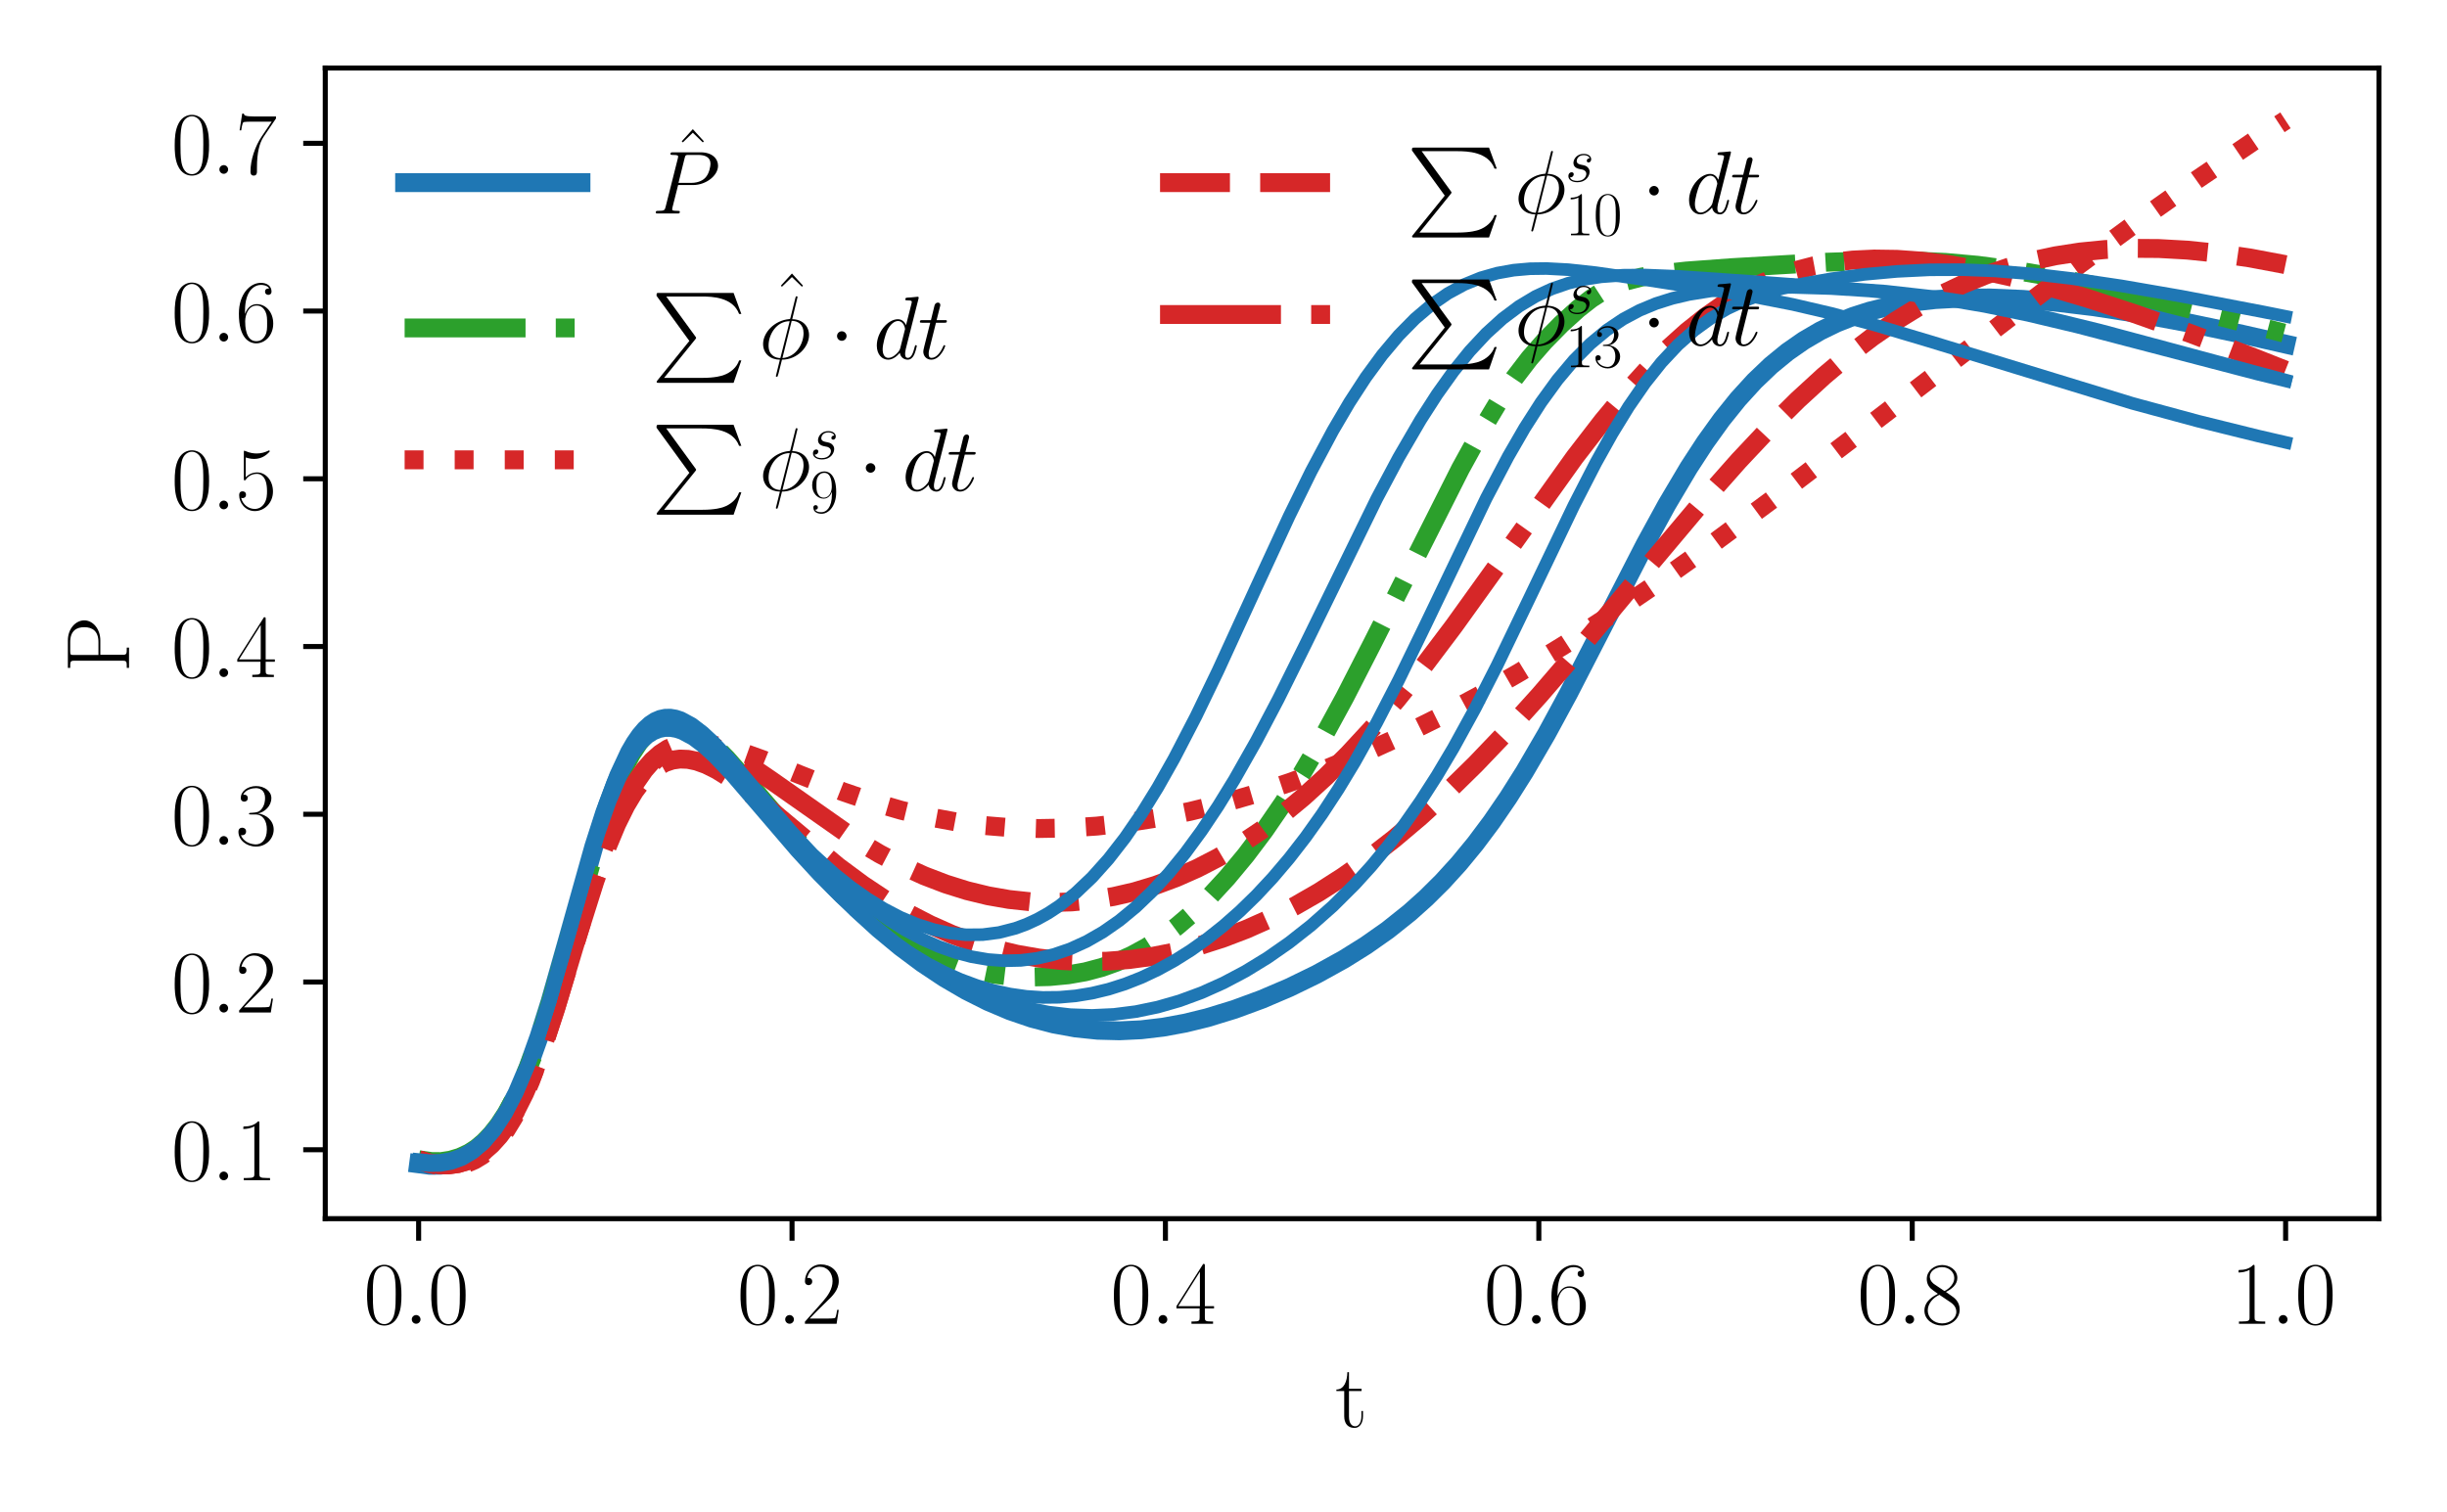 <?xml version="1.0" encoding="utf-8" standalone="no"?>
<!DOCTYPE svg PUBLIC "-//W3C//DTD SVG 1.1//EN"
  "http://www.w3.org/Graphics/SVG/1.1/DTD/svg11.dtd">
<svg xmlns:xlink="http://www.w3.org/1999/xlink" width="388.543pt" height="240.133pt" viewBox="0 0 388.543 240.133" xmlns="http://www.w3.org/2000/svg" version="1.1">
 <defs>
  <style type="text/css">*{stroke-linejoin: round; stroke-linecap: butt}</style>
 </defs>
 <g id="figure_1">
  <g id="patch_1">
   <path d="M 0 240.133 
L 388.543 240.133 
L 388.543 0 
L 0 0 
z
" style="fill: #ffffff"/>
  </g>
  <g id="axes_1">
   <g id="patch_2">
    <path d="M 51.648 193.537 
L 377.743 193.537 
L 377.743 10.8 
L 51.648 10.8 
z
" style="fill: #ffffff"/>
   </g>
   <g id="matplotlib.axis_1">
    <g id="xtick_1">
     <g id="line2d_1">
      <defs>
       <path id="m1c6db3dfa7" d="M 0 0 
L 0 3.5 
" style="stroke: #000000; stroke-width: 0.8"/>
      </defs>
      <g>
       <use xlink:href="#m1c6db3dfa7" x="66.471" y="193.537" style="stroke: #000000; stroke-width: 0.8"/>
      </g>
     </g>
     <g id="text_1">
      <!-- $\mathdefault{0.0}$ -->
      <g transform="translate(57.746 210.223) scale(0.14 -0.14)">
       <defs>
        <path id="CMR17-30" d="M 2688 2025 
C 2688 2416 2682 3080 2413 3591 
C 2176 4039 1798 4198 1466 4198 
C 1158 4198 768 4058 525 3597 
C 269 3118 243 2524 243 2025 
C 243 1661 250 1106 448 619 
C 723 -39 1216 -128 1466 -128 
C 1760 -128 2208 -7 2470 600 
C 2662 1042 2688 1559 2688 2025 
z
M 1466 -26 
C 1056 -26 813 325 723 812 
C 653 1188 653 1738 653 2096 
C 653 2588 653 2997 736 3387 
C 858 3929 1216 4096 1466 4096 
C 1728 4096 2067 3923 2189 3400 
C 2272 3036 2278 2607 2278 2096 
C 2278 1680 2278 1169 2202 792 
C 2067 95 1690 -26 1466 -26 
z
" transform="scale(0.016)"/>
        <path id="CMMI12-3a" d="M 1178 307 
C 1178 492 1024 619 870 619 
C 685 619 557 466 557 313 
C 557 128 710 0 864 0 
C 1050 0 1178 153 1178 307 
z
" transform="scale(0.016)"/>
       </defs>
       <use xlink:href="#CMR17-30" transform="scale(0.996)"/>
       <use xlink:href="#CMMI12-3a" transform="translate(45.69 0) scale(0.996)"/>
       <use xlink:href="#CMR17-30" transform="translate(72.788 0) scale(0.996)"/>
      </g>
     </g>
    </g>
    <g id="xtick_2">
     <g id="line2d_2">
      <g>
       <use xlink:href="#m1c6db3dfa7" x="125.761" y="193.537" style="stroke: #000000; stroke-width: 0.8"/>
      </g>
     </g>
     <g id="text_2">
      <!-- $\mathdefault{0.2}$ -->
      <g transform="translate(117.036 210.223) scale(0.14 -0.14)">
       <defs>
        <path id="CMR17-32" d="M 2669 989 
L 2554 989 
C 2490 536 2438 459 2413 420 
C 2381 369 1920 369 1830 369 
L 602 369 
C 832 619 1280 1072 1824 1597 
C 2214 1967 2669 2402 2669 3035 
C 2669 3790 2067 4224 1395 4224 
C 691 4224 262 3604 262 3030 
C 262 2780 448 2748 525 2748 
C 589 2748 781 2787 781 3010 
C 781 3207 614 3264 525 3264 
C 486 3264 448 3258 422 3245 
C 544 3790 915 4058 1306 4058 
C 1862 4058 2227 3617 2227 3035 
C 2227 2479 1901 2000 1536 1584 
L 262 146 
L 262 0 
L 2515 0 
L 2669 989 
z
" transform="scale(0.016)"/>
       </defs>
       <use xlink:href="#CMR17-30" transform="scale(0.996)"/>
       <use xlink:href="#CMMI12-3a" transform="translate(45.69 0) scale(0.996)"/>
       <use xlink:href="#CMR17-32" transform="translate(72.788 0) scale(0.996)"/>
      </g>
     </g>
    </g>
    <g id="xtick_3">
     <g id="line2d_3">
      <g>
       <use xlink:href="#m1c6db3dfa7" x="185.051" y="193.537" style="stroke: #000000; stroke-width: 0.8"/>
      </g>
     </g>
     <g id="text_3">
      <!-- $\mathdefault{0.4}$ -->
      <g transform="translate(176.325 210.223) scale(0.14 -0.14)">
       <defs>
        <path id="CMR17-34" d="M 2150 4122 
C 2150 4256 2144 4256 2029 4256 
L 128 1254 
L 128 1088 
L 1779 1088 
L 1779 457 
C 1779 224 1766 160 1318 160 
L 1197 160 
L 1197 0 
C 1402 0 1747 0 1965 0 
C 2182 0 2528 0 2733 0 
L 2733 160 
L 2611 160 
C 2163 160 2150 224 2150 457 
L 2150 1088 
L 2803 1088 
L 2803 1254 
L 2150 1254 
L 2150 4122 
z
M 1798 3703 
L 1798 1254 
L 256 1254 
L 1798 3703 
z
" transform="scale(0.016)"/>
       </defs>
       <use xlink:href="#CMR17-30" transform="scale(0.996)"/>
       <use xlink:href="#CMMI12-3a" transform="translate(45.69 0) scale(0.996)"/>
       <use xlink:href="#CMR17-34" transform="translate(72.788 0) scale(0.996)"/>
      </g>
     </g>
    </g>
    <g id="xtick_4">
     <g id="line2d_4">
      <g>
       <use xlink:href="#m1c6db3dfa7" x="244.341" y="193.537" style="stroke: #000000; stroke-width: 0.8"/>
      </g>
     </g>
     <g id="text_4">
      <!-- $\mathdefault{0.6}$ -->
      <g transform="translate(235.615 210.223) scale(0.14 -0.14)">
       <defs>
        <path id="CMR17-36" d="M 678 2176 
C 678 3690 1395 4032 1811 4032 
C 1946 4032 2272 4009 2400 3776 
C 2298 3776 2106 3776 2106 3553 
C 2106 3381 2246 3323 2336 3323 
C 2394 3323 2566 3348 2566 3560 
C 2566 3954 2246 4179 1805 4179 
C 1043 4179 243 3390 243 1984 
C 243 253 966 -128 1478 -128 
C 2099 -128 2688 427 2688 1283 
C 2688 2081 2170 2662 1517 2662 
C 1126 2662 838 2407 678 1960 
L 678 2176 
z
M 1478 25 
C 691 25 691 1200 691 1436 
C 691 1896 909 2560 1504 2560 
C 1613 2560 1926 2560 2138 2120 
C 2253 1870 2253 1609 2253 1289 
C 2253 944 2253 690 2118 434 
C 1978 171 1773 25 1478 25 
z
" transform="scale(0.016)"/>
       </defs>
       <use xlink:href="#CMR17-30" transform="scale(0.996)"/>
       <use xlink:href="#CMMI12-3a" transform="translate(45.69 0) scale(0.996)"/>
       <use xlink:href="#CMR17-36" transform="translate(72.788 0) scale(0.996)"/>
      </g>
     </g>
    </g>
    <g id="xtick_5">
     <g id="line2d_5">
      <g>
       <use xlink:href="#m1c6db3dfa7" x="303.631" y="193.537" style="stroke: #000000; stroke-width: 0.8"/>
      </g>
     </g>
     <g id="text_5">
      <!-- $\mathdefault{0.8}$ -->
      <g transform="translate(294.905 210.223) scale(0.14 -0.14)">
       <defs>
        <path id="CMR17-38" d="M 1741 2264 
C 2144 2467 2554 2773 2554 3263 
C 2554 3841 1990 4179 1472 4179 
C 890 4179 378 3759 378 3180 
C 378 3021 416 2747 666 2505 
C 730 2442 998 2251 1171 2130 
C 883 1983 211 1634 211 934 
C 211 279 838 -128 1459 -128 
C 2144 -128 2720 362 2720 1010 
C 2720 1590 2330 1857 2074 2029 
L 1741 2264 
z
M 902 2822 
C 851 2854 595 3051 595 3351 
C 595 3739 998 4032 1459 4032 
C 1965 4032 2336 3676 2336 3262 
C 2336 2669 1670 2331 1638 2331 
C 1632 2331 1626 2331 1574 2370 
L 902 2822 
z
M 2080 1519 
C 2176 1449 2483 1240 2483 851 
C 2483 381 2010 25 1472 25 
C 890 25 448 438 448 940 
C 448 1443 838 1862 1280 2060 
L 2080 1519 
z
" transform="scale(0.016)"/>
       </defs>
       <use xlink:href="#CMR17-30" transform="scale(0.996)"/>
       <use xlink:href="#CMMI12-3a" transform="translate(45.69 0) scale(0.996)"/>
       <use xlink:href="#CMR17-38" transform="translate(72.788 0) scale(0.996)"/>
      </g>
     </g>
    </g>
    <g id="xtick_6">
     <g id="line2d_6">
      <g>
       <use xlink:href="#m1c6db3dfa7" x="362.92" y="193.537" style="stroke: #000000; stroke-width: 0.8"/>
      </g>
     </g>
     <g id="text_6">
      <!-- $\mathdefault{1.0}$ -->
      <g transform="translate(354.195 210.223) scale(0.14 -0.14)">
       <defs>
        <path id="CMR17-31" d="M 1702 4058 
C 1702 4192 1696 4192 1606 4192 
C 1357 3916 979 3827 621 3827 
C 602 3827 570 3827 563 3808 
C 557 3795 557 3782 557 3648 
C 755 3648 1088 3686 1344 3839 
L 1344 461 
C 1344 236 1331 160 781 160 
L 589 160 
L 589 0 
C 896 0 1216 0 1523 0 
C 1830 0 2150 0 2458 0 
L 2458 160 
L 2266 160 
C 1715 160 1702 230 1702 458 
L 1702 4058 
z
" transform="scale(0.016)"/>
       </defs>
       <use xlink:href="#CMR17-31" transform="scale(0.996)"/>
       <use xlink:href="#CMMI12-3a" transform="translate(45.69 0) scale(0.996)"/>
       <use xlink:href="#CMR17-30" transform="translate(72.788 0) scale(0.996)"/>
      </g>
     </g>
    </g>
    <g id="text_7">
     <!-- t -->
     <g transform="translate(212.04 226.621) scale(0.14 -0.14)">
      <defs>
       <path id="CMR17-74" d="M 966 2560 
L 1862 2560 
L 1862 2725 
L 966 2725 
L 966 3904 
L 851 3904 
C 838 3245 614 2668 70 2668 
L 70 2560 
L 627 2560 
L 627 771 
C 627 650 627 -64 1370 -64 
C 1747 -64 1965 306 1965 777 
L 1965 1140 
L 1850 1140 
L 1850 783 
C 1850 344 1677 51 1408 51 
C 1222 51 966 178 966 758 
L 966 2560 
z
" transform="scale(0.016)"/>
      </defs>
      <use xlink:href="#CMR17-74" transform="scale(0.996)"/>
     </g>
    </g>
   </g>
   <g id="matplotlib.axis_2">
    <g id="ytick_1">
     <g id="line2d_7">
      <defs>
       <path id="m42066b8e3f" d="M 0 0 
L -3.5 0 
" style="stroke: #000000; stroke-width: 0.8"/>
      </defs>
      <g>
       <use xlink:href="#m42066b8e3f" x="51.648" y="182.593" style="stroke: #000000; stroke-width: 0.8"/>
      </g>
     </g>
     <g id="text_8">
      <!-- $\mathdefault{0.1}$ -->
      <g transform="translate(27.198 187.436) scale(0.14 -0.14)">
       <use xlink:href="#CMR17-30" transform="scale(0.996)"/>
       <use xlink:href="#CMMI12-3a" transform="translate(45.69 0) scale(0.996)"/>
       <use xlink:href="#CMR17-31" transform="translate(72.788 0) scale(0.996)"/>
      </g>
     </g>
    </g>
    <g id="ytick_2">
     <g id="line2d_8">
      <g>
       <use xlink:href="#m42066b8e3f" x="51.648" y="155.954" style="stroke: #000000; stroke-width: 0.8"/>
      </g>
     </g>
     <g id="text_9">
      <!-- $\mathdefault{0.2}$ -->
      <g transform="translate(27.198 160.797) scale(0.14 -0.14)">
       <use xlink:href="#CMR17-30" transform="scale(0.996)"/>
       <use xlink:href="#CMMI12-3a" transform="translate(45.69 0) scale(0.996)"/>
       <use xlink:href="#CMR17-32" transform="translate(72.788 0) scale(0.996)"/>
      </g>
     </g>
    </g>
    <g id="ytick_3">
     <g id="line2d_9">
      <g>
       <use xlink:href="#m42066b8e3f" x="51.648" y="129.315" style="stroke: #000000; stroke-width: 0.8"/>
      </g>
     </g>
     <g id="text_10">
      <!-- $\mathdefault{0.3}$ -->
      <g transform="translate(27.198 134.158) scale(0.14 -0.14)">
       <defs>
        <path id="CMR17-33" d="M 1414 2157 
C 1984 2157 2234 1662 2234 1090 
C 2234 320 1824 25 1453 25 
C 1114 25 563 194 390 693 
C 422 680 454 680 486 680 
C 640 680 755 782 755 948 
C 755 1133 614 1216 486 1216 
C 378 1216 211 1165 211 926 
C 211 335 787 -128 1466 -128 
C 2176 -128 2720 430 2720 1085 
C 2720 1707 2208 2157 1600 2227 
C 2086 2328 2554 2756 2554 3329 
C 2554 3820 2048 4179 1472 4179 
C 890 4179 378 3829 378 3329 
C 378 3110 544 3072 627 3072 
C 762 3072 877 3155 877 3321 
C 877 3486 762 3569 627 3569 
C 602 3569 570 3569 544 3557 
C 730 3959 1235 4032 1459 4032 
C 1683 4032 2106 3925 2106 3320 
C 2106 3143 2080 2828 1862 2550 
C 1670 2304 1453 2304 1242 2284 
C 1210 2284 1062 2269 1037 2269 
C 992 2263 966 2257 966 2208 
C 966 2163 973 2157 1101 2157 
L 1414 2157 
z
" transform="scale(0.016)"/>
       </defs>
       <use xlink:href="#CMR17-30" transform="scale(0.996)"/>
       <use xlink:href="#CMMI12-3a" transform="translate(45.69 0) scale(0.996)"/>
       <use xlink:href="#CMR17-33" transform="translate(72.788 0) scale(0.996)"/>
      </g>
     </g>
    </g>
    <g id="ytick_4">
     <g id="line2d_10">
      <g>
       <use xlink:href="#m42066b8e3f" x="51.648" y="102.676" style="stroke: #000000; stroke-width: 0.8"/>
      </g>
     </g>
     <g id="text_11">
      <!-- $\mathdefault{0.4}$ -->
      <g transform="translate(27.198 107.519) scale(0.14 -0.14)">
       <use xlink:href="#CMR17-30" transform="scale(0.996)"/>
       <use xlink:href="#CMMI12-3a" transform="translate(45.69 0) scale(0.996)"/>
       <use xlink:href="#CMR17-34" transform="translate(72.788 0) scale(0.996)"/>
      </g>
     </g>
    </g>
    <g id="ytick_5">
     <g id="line2d_11">
      <g>
       <use xlink:href="#m42066b8e3f" x="51.648" y="76.037" style="stroke: #000000; stroke-width: 0.8"/>
      </g>
     </g>
     <g id="text_12">
      <!-- $\mathdefault{0.5}$ -->
      <g transform="translate(27.198 80.88) scale(0.14 -0.14)">
       <defs>
        <path id="CMR17-35" d="M 730 3692 
C 794 3666 1056 3584 1325 3584 
C 1920 3584 2246 3911 2432 4100 
C 2432 4157 2432 4192 2394 4192 
C 2387 4192 2374 4192 2323 4163 
C 2099 4058 1837 3973 1517 3973 
C 1325 3973 1037 3999 723 4139 
C 653 4171 640 4171 634 4171 
C 602 4171 595 4164 595 4037 
L 595 2203 
C 595 2089 595 2057 659 2057 
C 691 2057 704 2070 736 2114 
C 941 2401 1222 2522 1542 2522 
C 1766 2522 2246 2382 2246 1289 
C 2246 1085 2246 715 2054 421 
C 1894 159 1645 25 1370 25 
C 947 25 518 320 403 814 
C 429 807 480 795 506 795 
C 589 795 749 840 749 1038 
C 749 1210 627 1280 506 1280 
C 358 1280 262 1190 262 1011 
C 262 454 704 -128 1382 -128 
C 2042 -128 2669 440 2669 1264 
C 2669 2030 2170 2624 1549 2624 
C 1222 2624 947 2503 730 2274 
L 730 3692 
z
" transform="scale(0.016)"/>
       </defs>
       <use xlink:href="#CMR17-30" transform="scale(0.996)"/>
       <use xlink:href="#CMMI12-3a" transform="translate(45.69 0) scale(0.996)"/>
       <use xlink:href="#CMR17-35" transform="translate(72.788 0) scale(0.996)"/>
      </g>
     </g>
    </g>
    <g id="ytick_6">
     <g id="line2d_12">
      <g>
       <use xlink:href="#m42066b8e3f" x="51.648" y="49.398" style="stroke: #000000; stroke-width: 0.8"/>
      </g>
     </g>
     <g id="text_13">
      <!-- $\mathdefault{0.6}$ -->
      <g transform="translate(27.198 54.241) scale(0.14 -0.14)">
       <use xlink:href="#CMR17-30" transform="scale(0.996)"/>
       <use xlink:href="#CMMI12-3a" transform="translate(45.69 0) scale(0.996)"/>
       <use xlink:href="#CMR17-36" transform="translate(72.788 0) scale(0.996)"/>
      </g>
     </g>
    </g>
    <g id="ytick_7">
     <g id="line2d_13">
      <g>
       <use xlink:href="#m42066b8e3f" x="51.648" y="22.759" style="stroke: #000000; stroke-width: 0.8"/>
      </g>
     </g>
     <g id="text_14">
      <!-- $\mathdefault{0.7}$ -->
      <g transform="translate(27.198 27.602) scale(0.14 -0.14)">
       <defs>
        <path id="CMR17-37" d="M 2886 3941 
L 2886 4081 
L 1382 4081 
C 634 4081 621 4165 595 4288 
L 480 4288 
L 294 3094 
L 410 3094 
C 429 3215 474 3540 550 3661 
C 589 3712 1062 3712 1171 3712 
L 2579 3712 
L 1869 2661 
C 1395 1954 1069 999 1069 165 
C 1069 89 1069 -128 1299 -128 
C 1530 -128 1530 89 1530 171 
L 1530 465 
C 1530 1508 1709 2196 2003 2636 
L 2886 3941 
z
" transform="scale(0.016)"/>
       </defs>
       <use xlink:href="#CMR17-30" transform="scale(0.996)"/>
       <use xlink:href="#CMMI12-3a" transform="translate(45.69 0) scale(0.996)"/>
       <use xlink:href="#CMR17-37" transform="translate(72.788 0) scale(0.996)"/>
      </g>
     </g>
    </g>
    <g id="text_15">
     <!-- P -->
     <g transform="translate(20.486 106.814) rotate(-90) scale(0.14 -0.14)">
      <defs>
       <path id="CMR17-50" d="M 1267 2042 
L 2291 2042 
C 3117 2042 3718 2578 3718 3184 
C 3718 3791 3130 4352 2291 4352 
L 333 4352 
L 333 4186 
C 774 4186 845 4186 845 3899 
L 845 446 
C 845 160 774 160 333 160 
L 333 0 
C 518 0 858 0 1056 0 
C 1254 0 1594 0 1779 0 
L 1779 160 
C 1338 160 1267 160 1267 446 
L 1267 2042 
z
M 1254 2176 
L 1254 3938 
C 1254 4155 1267 4186 1523 4186 
L 2170 4186 
C 2995 4186 3232 3714 3232 3184 
C 3232 2604 2950 2176 2170 2176 
L 1254 2176 
z
" transform="scale(0.016)"/>
      </defs>
      <use xlink:href="#CMR17-50" transform="scale(0.996)"/>
     </g>
    </g>
   </g>
   <g id="line2d_14">
    <path d="M 66.471 184.825 
L 68.21 185.052 
L 69.948 185.043 
L 71.687 184.756 
L 73.426 184.139 
L 75.164 183.128 
L 76.903 181.65 
L 78.642 179.624 
L 80.381 176.966 
L 82.119 173.604 
L 83.858 169.493 
L 85.597 164.636 
L 87.335 159.11 
L 89.943 149.93 
L 94.29 134.455 
L 96.029 129.047 
L 97.767 124.429 
L 99.506 120.727 
L 100.375 119.234 
L 101.245 117.979 
L 102.115 116.958 
L 102.984 116.16 
L 103.853 115.574 
L 104.723 115.188 
L 105.592 114.988 
L 106.461 114.957 
L 107.331 115.082 
L 108.2 115.346 
L 109.939 116.236 
L 111.677 117.518 
L 113.416 119.095 
L 116.024 121.837 
L 119.502 125.88 
L 128.195 136.141 
L 132.542 140.841 
L 136.02 144.298 
L 139.497 147.47 
L 142.974 150.354 
L 146.452 152.951 
L 149.929 155.264 
L 153.406 157.295 
L 156.884 159.045 
L 160.361 160.516 
L 163.839 161.706 
L 167.316 162.618 
L 170.794 163.251 
L 174.271 163.61 
L 177.749 163.701 
L 181.226 163.535 
L 184.703 163.123 
L 188.181 162.483 
L 191.658 161.633 
L 196.005 160.302 
L 200.351 158.701 
L 204.698 156.845 
L 209.045 154.732 
L 213.392 152.328 
L 216.869 150.155 
L 220.347 147.711 
L 223.825 144.937 
L 226.432 142.601 
L 229.041 140.013 
L 231.649 137.147 
L 234.257 133.98 
L 236.865 130.493 
L 239.473 126.682 
L 242.081 122.551 
L 245.558 116.58 
L 249.035 110.166 
L 254.252 100.02 
L 261.206 86.469 
L 264.684 80.112 
L 268.161 74.251 
L 270.769 70.25 
L 273.377 66.622 
L 275.986 63.379 
L 278.593 60.521 
L 281.201 58.034 
L 283.81 55.897 
L 286.418 54.081 
L 289.026 52.556 
L 291.634 51.289 
L 294.242 50.251 
L 296.85 49.411 
L 300.327 48.557 
L 303.804 47.958 
L 307.282 47.572 
L 311.629 47.334 
L 315.975 47.321 
L 321.191 47.545 
L 326.408 47.983 
L 332.493 48.716 
L 339.448 49.79 
L 347.272 51.238 
L 355.966 53.068 
L 362.92 54.652 
L 362.92 54.652 
" clip-path="url(#p20862b1f57)" style="fill: none; stroke: #1f77b4; stroke-width: 3; stroke-linecap: square"/>
   </g>
   <g id="line2d_15">
    <path d="M 66.471 184.176 
L 68.546 184.467 
L 70.028 184.474 
L 71.511 184.248 
L 72.993 183.806 
L 74.475 183.121 
L 75.661 182.359 
L 76.847 181.368 
L 78.032 180.13 
L 79.218 178.619 
L 80.404 176.806 
L 81.886 174.09 
L 83.369 170.847 
L 84.851 167.056 
L 86.63 161.835 
L 88.705 154.937 
L 96.116 129.404 
L 97.598 125.351 
L 99.08 121.96 
L 100.266 119.729 
L 101.452 117.925 
L 102.638 116.543 
L 103.824 115.571 
L 104.713 115.09 
L 105.602 114.8 
L 106.492 114.689 
L 107.677 114.801 
L 108.863 115.184 
L 110.049 115.798 
L 111.531 116.829 
L 113.31 118.368 
L 115.385 120.476 
L 118.35 123.84 
L 128.132 135.213 
L 131.986 139.256 
L 135.544 142.657 
L 138.805 145.451 
L 141.769 147.686 
L 144.437 149.432 
L 147.402 151.092 
L 150.366 152.492 
L 153.034 153.521 
L 155.406 154.22 
L 157.777 154.706 
L 160.445 155.03 
L 163.41 155.165 
L 166.671 155.088 
L 169.635 154.804 
L 172.303 154.339 
L 174.971 153.633 
L 177.343 152.782 
L 179.715 151.714 
L 182.086 150.424 
L 184.458 148.906 
L 186.829 147.147 
L 189.498 144.872 
L 192.166 142.285 
L 194.834 139.392 
L 197.798 135.825 
L 200.763 131.888 
L 203.727 127.575 
L 206.692 122.887 
L 209.953 117.311 
L 213.51 110.776 
L 217.957 102.092 
L 231.89 74.452 
L 235.447 67.981 
L 238.115 63.538 
L 240.487 60.008 
L 242.858 56.912 
L 245.23 54.197 
L 247.898 51.484 
L 250.566 49.066 
L 252.641 47.439 
L 254.42 46.288 
L 256.199 45.387 
L 258.274 44.615 
L 260.645 44.006 
L 263.61 43.499 
L 267.76 43.041 
L 274.875 42.515 
L 289.994 41.644 
L 297.702 41.402 
L 303.631 41.431 
L 308.967 41.678 
L 314.006 42.128 
L 319.342 42.833 
L 324.975 43.8 
L 331.793 45.208 
L 340.39 47.224 
L 354.323 50.749 
L 362.624 52.892 
L 362.624 52.892 
" clip-path="url(#p20862b1f57)" style="fill: none; stroke-dasharray: 19.2,4.8,3,4.8; stroke-dashoffset: 0; stroke: #2ca02c; stroke-width: 3"/>
   </g>
   <g id="line2d_16">
    <path d="M 66.471 184.176 
L 68.101 184.777 
L 69.673 185.123 
L 71.185 185.231 
L 72.637 185.11 
L 74.001 184.778 
L 75.335 184.22 
L 76.61 183.444 
L 77.855 182.423 
L 79.1 181.106 
L 80.345 179.451 
L 81.59 177.419 
L 82.894 174.849 
L 84.258 171.656 
L 85.77 167.52 
L 87.549 161.96 
L 90.187 152.87 
L 93.537 141.483 
L 95.434 135.817 
L 97.094 131.537 
L 98.606 128.233 
L 100.029 125.635 
L 101.393 123.586 
L 102.727 121.966 
L 104.061 120.689 
L 105.395 119.717 
L 106.758 119 
L 108.152 118.516 
L 109.634 118.235 
L 111.264 118.158 
L 113.073 118.301 
L 115.148 118.694 
L 117.668 119.407 
L 120.988 120.596 
L 126.947 123.016 
L 133.795 125.717 
L 138.627 127.379 
L 143.074 128.676 
L 147.402 129.707 
L 151.7 130.503 
L 156.028 131.078 
L 160.416 131.436 
L 164.892 131.577 
L 169.458 131.498 
L 174.141 131.194 
L 178.944 130.658 
L 183.865 129.884 
L 188.934 128.859 
L 194.122 127.581 
L 199.429 126.044 
L 204.883 124.232 
L 210.486 122.136 
L 216.237 119.745 
L 222.196 117.025 
L 228.332 113.976 
L 234.706 110.557 
L 241.317 106.755 
L 248.283 102.488 
L 255.635 97.721 
L 263.58 92.299 
L 272.296 86.076 
L 282.375 78.6 
L 295.567 68.516 
L 328.058 43.562 
L 339.086 35.443 
L 348.839 28.532 
L 358.059 22.272 
L 362.891 19.106 
L 362.891 19.106 
" clip-path="url(#p20862b1f57)" style="fill: none; stroke-dasharray: 3,4.95; stroke-dashoffset: 0; stroke: #d62728; stroke-width: 3"/>
   </g>
   <g id="line2d_17">
    <path d="M 66.471 184.176 
L 68.161 184.692 
L 69.762 184.953 
L 71.273 184.978 
L 72.726 184.782 
L 74.119 184.368 
L 75.453 183.738 
L 76.758 182.872 
L 78.032 181.755 
L 79.307 180.339 
L 80.582 178.588 
L 81.916 176.363 
L 83.28 173.645 
L 84.732 170.246 
L 86.363 165.84 
L 88.319 159.865 
L 91.758 148.474 
L 94.456 139.912 
L 96.323 134.697 
L 97.924 130.857 
L 99.377 127.924 
L 100.741 125.656 
L 102.015 123.95 
L 103.231 122.678 
L 104.417 121.747 
L 105.573 121.112 
L 106.758 120.713 
L 107.974 120.543 
L 109.249 120.594 
L 110.612 120.875 
L 112.124 121.417 
L 113.844 122.275 
L 115.889 123.556 
L 118.409 125.411 
L 121.966 128.331 
L 133.054 137.605 
L 136.996 140.523 
L 140.672 142.969 
L 144.2 145.052 
L 147.668 146.844 
L 151.107 148.372 
L 154.546 149.658 
L 157.985 150.708 
L 161.453 151.537 
L 164.951 152.145 
L 168.479 152.535 
L 172.066 152.707 
L 175.683 152.656 
L 179.329 152.382 
L 183.005 151.882 
L 186.711 151.151 
L 190.417 150.194 
L 194.152 149 
L 197.917 147.562 
L 201.711 145.873 
L 205.535 143.924 
L 209.389 141.708 
L 213.302 139.199 
L 217.275 136.383 
L 221.336 133.226 
L 225.486 129.716 
L 229.785 125.787 
L 234.291 121.365 
L 239.123 116.308 
L 244.459 110.394 
L 250.803 103.016 
L 260.853 90.929 
L 270.25 79.755 
L 276.09 73.155 
L 281.011 67.922 
L 285.458 63.512 
L 289.609 59.706 
L 293.551 56.391 
L 297.316 53.51 
L 300.992 50.974 
L 304.609 48.747 
L 308.196 46.797 
L 311.753 45.114 
L 315.34 43.662 
L 318.957 42.437 
L 322.633 41.425 
L 326.398 40.62 
L 330.281 40.018 
L 334.283 39.624 
L 338.434 39.439 
L 342.762 39.468 
L 347.327 39.723 
L 352.13 40.214 
L 357.258 40.965 
L 362.654 41.981 
L 362.891 42.03 
L 362.891 42.03 
" clip-path="url(#p20862b1f57)" style="fill: none; stroke-dasharray: 11.1,4.8; stroke-dashoffset: 0; stroke: #d62728; stroke-width: 3"/>
   </g>
   <g id="line2d_18">
    <path d="M 66.471 184.176 
L 68.161 184.693 
L 69.762 184.954 
L 71.273 184.981 
L 72.726 184.788 
L 74.119 184.376 
L 75.453 183.749 
L 76.758 182.886 
L 78.032 181.774 
L 79.307 180.361 
L 80.582 178.613 
L 81.886 176.445 
L 83.25 173.739 
L 84.703 170.348 
L 86.303 166.029 
L 88.201 160.237 
L 91.136 150.448 
L 94.426 139.689 
L 96.383 134.043 
L 98.043 129.897 
L 99.555 126.693 
L 100.978 124.184 
L 102.312 122.266 
L 103.586 120.806 
L 104.832 119.706 
L 106.047 118.918 
L 107.292 118.374 
L 108.537 118.07 
L 109.842 117.978 
L 111.264 118.107 
L 112.806 118.474 
L 114.555 119.127 
L 116.601 120.139 
L 119.091 121.632 
L 122.47 123.939 
L 135.811 133.304 
L 139.664 135.602 
L 143.281 137.503 
L 146.749 139.08 
L 150.159 140.387 
L 153.538 141.446 
L 156.888 142.261 
L 160.208 142.841 
L 163.529 143.196 
L 166.849 143.327 
L 170.169 143.234 
L 173.489 142.917 
L 176.809 142.376 
L 180.13 141.608 
L 183.45 140.61 
L 186.77 139.378 
L 190.09 137.908 
L 193.411 136.195 
L 196.761 134.214 
L 200.14 131.955 
L 203.549 129.404 
L 206.988 126.552 
L 210.516 123.332 
L 214.132 119.726 
L 217.868 115.683 
L 221.811 111.082 
L 226.05 105.786 
L 230.823 99.457 
L 236.9 91.002 
L 250.033 72.621 
L 254.479 66.859 
L 258.244 62.334 
L 261.653 58.575 
L 264.855 55.371 
L 267.879 52.655 
L 270.784 50.338 
L 273.63 48.347 
L 276.446 46.644 
L 279.262 45.2 
L 282.108 43.991 
L 284.984 43.01 
L 287.948 42.235 
L 291.002 41.667 
L 294.203 41.298 
L 297.613 41.134 
L 301.229 41.186 
L 305.113 41.468 
L 309.322 41.998 
L 313.977 42.812 
L 319.135 43.944 
L 324.916 45.445 
L 331.497 47.389 
L 339.027 49.853 
L 347.713 52.937 
L 357.762 56.753 
L 362.891 58.782 
L 362.891 58.782 
" clip-path="url(#p20862b1f57)" style="fill: none; stroke-dasharray: 19.2,4.8,3,4.8; stroke-dashoffset: 0; stroke: #d62728; stroke-width: 3"/>
   </g>
   <g id="line2d_19">
    <path d="M 66.471 184.92 
L 68.21 185.113 
L 69.948 185.075 
L 71.687 184.763 
L 73.426 184.122 
L 75.164 183.089 
L 76.903 181.592 
L 78.642 179.549 
L 80.381 176.878 
L 82.119 173.511 
L 83.858 169.403 
L 85.597 164.562 
L 87.335 159.065 
L 89.943 149.953 
L 94.29 134.626 
L 96.029 129.272 
L 97.767 124.699 
L 99.506 121.028 
L 100.375 119.547 
L 101.245 118.301 
L 102.115 117.286 
L 102.984 116.492 
L 103.853 115.908 
L 104.723 115.523 
L 105.592 115.321 
L 106.461 115.289 
L 107.331 115.412 
L 108.2 115.674 
L 109.939 116.559 
L 111.677 117.837 
L 113.416 119.41 
L 116.024 122.151 
L 119.502 126.193 
L 127.326 135.441 
L 131.673 140.167 
L 135.15 143.625 
L 138.628 146.771 
L 142.105 149.598 
L 145.582 152.108 
L 149.06 154.303 
L 152.537 156.188 
L 156.014 157.768 
L 159.492 159.048 
L 162.969 160.033 
L 166.447 160.727 
L 169.924 161.133 
L 173.402 161.254 
L 176.879 161.094 
L 180.357 160.653 
L 183.834 159.933 
L 187.311 158.933 
L 190.789 157.653 
L 194.266 156.094 
L 197.743 154.252 
L 201.221 152.124 
L 204.698 149.7 
L 208.176 146.962 
L 211.653 143.883 
L 215.13 140.421 
L 217.739 137.545 
L 220.347 134.402 
L 222.955 130.97 
L 225.563 127.229 
L 228.171 123.167 
L 230.779 118.78 
L 234.257 112.447 
L 237.734 105.631 
L 242.95 94.798 
L 249.905 80.276 
L 253.382 73.511 
L 255.99 68.838 
L 258.598 64.59 
L 261.206 60.817 
L 263.814 57.542 
L 266.422 54.763 
L 269.03 52.451 
L 271.638 50.562 
L 274.246 49.038 
L 276.855 47.819 
L 279.463 46.842 
L 282.94 45.824 
L 286.418 45.037 
L 290.764 44.27 
L 295.98 43.578 
L 301.196 43.102 
L 306.413 42.847 
L 311.629 42.825 
L 316.845 43.029 
L 322.93 43.522 
L 329.016 44.238 
L 336.84 45.397 
L 346.403 47.051 
L 359.443 49.544 
L 362.92 50.241 
L 362.92 50.241 
" clip-path="url(#p20862b1f57)" style="fill: none; stroke: #1f77b4; stroke-width: 2; stroke-linecap: square"/>
   </g>
   <g id="line2d_20">
    <path d="M 66.471 184.143 
L 68.21 184.317 
L 69.948 184.268 
L 71.687 183.95 
L 73.426 183.308 
L 75.164 182.277 
L 76.903 180.781 
L 78.642 178.737 
L 80.381 176.06 
L 82.119 172.675 
L 83.858 168.535 
L 85.597 163.642 
L 87.335 158.07 
L 89.943 148.803 
L 94.29 133.157 
L 96.029 127.686 
L 97.767 123.019 
L 99.506 119.283 
L 100.375 117.782 
L 101.245 116.522 
L 102.115 115.501 
L 102.984 114.708 
L 103.853 114.132 
L 104.723 113.759 
L 105.592 113.574 
L 106.461 113.562 
L 107.331 113.708 
L 108.2 113.995 
L 109.939 114.933 
L 111.677 116.262 
L 113.416 117.882 
L 116.024 120.674 
L 120.371 125.778 
L 125.587 131.887 
L 129.065 135.676 
L 132.542 139.139 
L 136.02 142.234 
L 138.628 144.302 
L 141.236 146.147 
L 143.844 147.767 
L 146.452 149.158 
L 149.06 150.32 
L 151.668 151.247 
L 154.276 151.936 
L 156.884 152.382 
L 159.492 152.578 
L 162.1 152.517 
L 164.708 152.189 
L 167.316 151.586 
L 169.924 150.695 
L 172.532 149.507 
L 175.14 148.009 
L 177.749 146.19 
L 180.357 144.038 
L 182.964 141.544 
L 185.573 138.699 
L 188.181 135.499 
L 190.789 131.945 
L 193.397 128.04 
L 196.005 123.8 
L 199.482 117.664 
L 202.96 111.053 
L 207.306 102.301 
L 218.608 79.191 
L 222.085 72.665 
L 225.563 66.688 
L 228.171 62.632 
L 230.779 58.979 
L 233.387 55.751 
L 235.995 52.955 
L 238.603 50.587 
L 241.211 48.635 
L 243.819 47.072 
L 246.427 45.865 
L 249.035 44.973 
L 251.643 44.353 
L 254.252 43.957 
L 257.729 43.704 
L 261.206 43.676 
L 266.422 43.885 
L 278.593 44.722 
L 299.458 46.249 
L 306.413 47.028 
L 312.498 47.916 
L 318.583 49.011 
L 325.538 50.497 
L 333.363 52.411 
L 344.664 55.439 
L 362.92 60.351 
L 362.92 60.351 
" clip-path="url(#p20862b1f57)" style="fill: none; stroke: #1f77b4; stroke-width: 2; stroke-linecap: square"/>
   </g>
   <g id="line2d_21">
    <path d="M 66.471 184.742 
L 68.21 184.967 
L 69.948 184.958 
L 71.687 184.672 
L 73.426 184.057 
L 75.164 183.051 
L 76.903 181.579 
L 78.642 179.561 
L 80.381 176.915 
L 82.119 173.566 
L 83.858 169.47 
L 85.597 164.63 
L 87.335 159.119 
L 89.943 149.958 
L 94.29 134.5 
L 96.029 129.095 
L 97.767 124.481 
L 99.506 120.783 
L 100.375 119.293 
L 101.245 118.04 
L 102.115 117.021 
L 102.984 116.226 
L 103.853 115.642 
L 104.723 115.257 
L 105.592 115.056 
L 106.461 115.024 
L 107.331 115.145 
L 108.2 115.404 
L 109.939 116.275 
L 111.677 117.524 
L 113.416 119.053 
L 116.024 121.69 
L 121.241 127.467 
L 125.587 132.186 
L 129.065 135.663 
L 132.542 138.786 
L 135.15 140.869 
L 137.758 142.717 
L 140.366 144.322 
L 142.974 145.679 
L 145.582 146.778 
L 148.19 147.614 
L 150.798 148.176 
L 153.406 148.453 
L 156.014 148.431 
L 158.623 148.095 
L 161.23 147.426 
L 162.969 146.785 
L 164.708 145.983 
L 166.447 145.012 
L 168.185 143.868 
L 170.794 141.811 
L 173.402 139.333 
L 176.01 136.42 
L 178.618 133.066 
L 181.226 129.274 
L 183.834 125.055 
L 186.442 120.436 
L 189.919 113.727 
L 193.397 106.516 
L 199.482 93.251 
L 204.698 81.976 
L 208.176 74.894 
L 211.653 68.374 
L 214.261 63.934 
L 216.869 59.925 
L 219.477 56.366 
L 222.085 53.263 
L 224.694 50.612 
L 227.302 48.397 
L 229.91 46.596 
L 232.518 45.18 
L 235.126 44.118 
L 237.734 43.373 
L 240.342 42.906 
L 242.95 42.676 
L 245.558 42.642 
L 249.035 42.827 
L 253.382 43.3 
L 262.076 44.549 
L 277.724 46.986 
L 284.679 48.346 
L 290.764 49.763 
L 297.719 51.624 
L 306.413 54.211 
L 338.579 64.053 
L 349.011 66.88 
L 358.574 69.247 
L 362.92 70.251 
L 362.92 70.251 
" clip-path="url(#p20862b1f57)" style="fill: none; stroke: #1f77b4; stroke-width: 2; stroke-linecap: square"/>
   </g>
   <g id="line2d_22">
    <path d="M 66.471 184.731 
L 68.21 184.901 
L 69.948 184.85 
L 71.687 184.533 
L 73.426 183.896 
L 75.164 182.875 
L 76.903 181.397 
L 78.642 179.381 
L 80.381 176.745 
L 82.119 173.417 
L 83.858 169.355 
L 85.597 164.564 
L 87.335 159.118 
L 89.943 150.086 
L 93.421 137.777 
L 95.159 132.161 
L 96.898 127.238 
L 98.637 123.172 
L 100.375 120.042 
L 101.245 118.831 
L 102.115 117.851 
L 102.984 117.091 
L 103.853 116.542 
L 104.723 116.189 
L 105.592 116.019 
L 106.461 116.017 
L 107.331 116.167 
L 108.2 116.455 
L 109.939 117.384 
L 111.677 118.696 
L 113.416 120.294 
L 116.024 123.05 
L 120.371 128.114 
L 126.457 135.218 
L 129.934 138.997 
L 133.412 142.481 
L 136.889 145.636 
L 140.366 148.45 
L 143.844 150.917 
L 147.321 153.034 
L 149.929 154.393 
L 152.537 155.555 
L 155.145 156.521 
L 157.753 157.289 
L 160.361 157.859 
L 162.969 158.231 
L 165.577 158.405 
L 168.185 158.378 
L 170.794 158.152 
L 173.402 157.725 
L 176.01 157.099 
L 178.618 156.272 
L 181.226 155.244 
L 183.834 154.015 
L 186.442 152.583 
L 189.05 150.944 
L 191.658 149.094 
L 194.266 147.025 
L 196.874 144.727 
L 199.482 142.187 
L 202.09 139.39 
L 204.698 136.318 
L 207.306 132.955 
L 209.914 129.284 
L 212.523 125.294 
L 215.13 120.982 
L 218.608 114.745 
L 222.085 108.007 
L 226.432 99.059 
L 235.995 79.11 
L 239.473 72.5 
L 242.081 67.981 
L 244.689 63.907 
L 247.297 60.314 
L 249.905 57.213 
L 252.513 54.595 
L 255.121 52.43 
L 257.729 50.676 
L 260.337 49.284 
L 262.945 48.202 
L 265.553 47.379 
L 268.161 46.767 
L 271.638 46.209 
L 275.116 45.87 
L 279.463 45.666 
L 284.679 45.64 
L 290.764 45.826 
L 296.85 46.214 
L 302.935 46.808 
L 309.021 47.621 
L 315.106 48.656 
L 322.061 50.087 
L 329.885 51.947 
L 341.187 54.902 
L 358.574 59.443 
L 362.92 60.495 
L 362.92 60.495 
" clip-path="url(#p20862b1f57)" style="fill: none; stroke: #1f77b4; stroke-width: 2; stroke-linecap: square"/>
   </g>
   <g id="patch_3">
    <path d="M 51.648 193.537 
L 51.648 10.8 
" style="fill: none; stroke: #000000; stroke-width: 0.8; stroke-linejoin: miter; stroke-linecap: square"/>
   </g>
   <g id="patch_4">
    <path d="M 377.743 193.537 
L 377.743 10.8 
" style="fill: none; stroke: #000000; stroke-width: 0.8; stroke-linejoin: miter; stroke-linecap: square"/>
   </g>
   <g id="patch_5">
    <path d="M 51.648 193.537 
L 377.743 193.537 
" style="fill: none; stroke: #000000; stroke-width: 0.8; stroke-linejoin: miter; stroke-linecap: square"/>
   </g>
   <g id="patch_6">
    <path d="M 51.648 10.8 
L 377.743 10.8 
" style="fill: none; stroke: #000000; stroke-width: 0.8; stroke-linejoin: miter; stroke-linecap: square"/>
   </g>
   <g id="legend_1">
    <g id="line2d_23">
     <path d="M 64.248 29 
L 78.248 29 
L 92.248 29 
" style="fill: none; stroke: #1f77b4; stroke-width: 3; stroke-linecap: square"/>
    </g>
    <g id="text_16">
     <!-- $\hat{P}$ -->
     <g transform="translate(103.448 33.9) scale(0.14 -0.14)">
      <defs>
       <path id="CMR17-5e" d="M 1466 4421 
L 678 3555 
L 755 3478 
L 1466 4166 
L 2176 3478 
L 2253 3555 
L 1466 4421 
z
" transform="scale(0.016)"/>
       <path id="CMMI12-50" d="M 1894 2023 
L 2970 2023 
C 3853 2023 4736 2673 4736 3401 
C 4736 3898 4314 4352 3507 4352 
L 1530 4352 
C 1408 4352 1350 4352 1350 4231 
C 1350 4167 1408 4167 1504 4167 
C 1894 4167 1894 4116 1894 4046 
C 1894 4034 1894 3995 1869 3899 
L 1005 472 
C 947 249 934 185 486 185 
C 365 185 301 185 301 70 
C 301 0 358 0 397 0 
C 518 0 646 0 768 0 
L 1517 0 
C 1638 0 1773 0 1894 0 
C 1946 0 2016 0 2016 121 
C 2016 185 1958 185 1862 185 
C 1478 185 1472 230 1472 293 
C 1472 325 1478 369 1485 401 
L 1894 2023 
z
M 2355 3930 
C 2413 4167 2438 4167 2688 4167 
L 3322 4167 
C 3802 4167 4198 4013 4198 3535 
C 4198 3369 4115 2827 3821 2534 
C 3712 2419 3405 2176 2822 2176 
L 1920 2176 
L 2355 3930 
z
" transform="scale(0.016)"/>
      </defs>
      <use xlink:href="#CMR17-5e" transform="translate(23.497 25.19) scale(0.996)"/>
      <use xlink:href="#CMMI12-50" transform="scale(0.996)"/>
     </g>
    </g>
    <g id="line2d_24">
     <path d="M 64.248 52.078 
L 78.248 52.078 
L 92.248 52.078 
" style="fill: none; stroke-dasharray: 19.2,4.8,3,4.8; stroke-dashoffset: 0; stroke: #2ca02c; stroke-width: 3"/>
    </g>
    <g id="text_17">
     <!-- $\sum \hat{\phi} \cdot dt$ -->
     <g transform="translate(103.448 56.978) scale(0.14 -0.14)">
      <defs>
       <path id="CMEX10-50" d="M 2694 -3418 
L 422 -6227 
C 371 -6291 365 -6304 365 -6330 
C 365 -6400 422 -6400 538 -6400 
L 5843 -6400 
L 6394 -4806 
L 6234 -4806 
C 6074 -5286 5645 -5677 5101 -5862 
C 4998 -5894 4557 -6048 3616 -6048 
L 896 -6048 
L 3117 -3302 
C 3162 -3245 3174 -3226 3174 -3200 
C 3174 -3174 3168 -3168 3130 -3110 
L 1050 -256 
L 3584 -256 
C 4314 -256 5786 -301 6234 -1498 
L 6394 -1498 
L 5843 0 
L 538 0 
C 365 0 358 -6 358 -205 
L 2694 -3418 
z
" transform="scale(0.016)"/>
       <path id="CMMI12-1e" d="M 2752 4390 
C 2752 4448 2707 4448 2688 4448 
C 2630 4448 2624 4435 2598 4326 
L 2253 2939 
C 2234 2856 2227 2849 2221 2843 
C 2214 2830 2170 2824 2157 2824 
C 1107 2734 301 1864 301 1057 
C 301 361 832 -64 1498 -64 
C 1446 -261 1402 -463 1350 -659 
C 1261 -995 1210 -1204 1210 -1229 
C 1210 -1241 1210 -1280 1274 -1280 
C 1293 -1280 1318 -1280 1331 -1254 
C 1344 -1241 1382 -1089 1408 -1008 
L 1645 -64 
C 2739 -64 3571 854 3571 1680 
C 3571 2343 3085 2816 2374 2816 
L 2752 4390 
z
M 2336 2701 
C 2758 2701 3181 2463 3181 1828 
C 3181 1097 2675 128 1677 50 
L 2336 2701 
z
M 1530 50 
C 1216 50 691 220 691 938 
C 691 1761 1274 2676 2195 2676 
L 1530 50 
z
" transform="scale(0.016)"/>
       <path id="CMSY10-1" d="M 1229 1619 
C 1229 1805 1075 1958 890 1958 
C 704 1958 550 1805 550 1619 
C 550 1433 704 1280 890 1280 
C 1075 1280 1229 1433 1229 1619 
z
" transform="scale(0.016)"/>
       <path id="CMMI12-64" d="M 3219 4257 
C 3226 4282 3238 4320 3238 4352 
C 3238 4416 3174 4416 3162 4416 
C 3155 4416 2842 4388 2810 4380 
C 2701 4373 2605 4358 2490 4358 
C 2330 4345 2285 4339 2285 4224 
C 2285 4160 2336 4160 2426 4160 
C 2739 4160 2746 4103 2746 4040 
C 2746 4002 2733 3952 2726 3933 
L 2336 2395 
C 2266 2561 2093 2816 1760 2816 
C 1037 2816 256 1884 256 939 
C 256 307 627 -64 1062 -64 
C 1414 -64 1715 211 1894 422 
C 1958 45 2259 -64 2451 -64 
C 2643 -64 2797 51 2912 281 
C 3014 498 3104 888 3104 913 
C 3104 945 3078 971 3040 971 
C 2982 971 2976 939 2950 843 
C 2854 466 2733 64 2470 64 
C 2285 64 2272 229 2272 357 
C 2272 382 2272 515 2317 694 
L 3219 4257 
z
M 1926 760 
C 1894 651 1894 639 1805 517 
C 1664 338 1382 64 1082 64 
C 819 64 672 300 672 677 
C 672 1028 870 1743 992 2012 
C 1210 2459 1510 2689 1760 2689 
C 2182 2689 2266 2165 2266 2114 
C 2266 2108 2246 2024 2240 2012 
L 1926 760 
z
" transform="scale(0.016)"/>
       <path id="CMMI12-74" d="M 1286 2566 
L 1875 2566 
C 1997 2566 2061 2566 2061 2681 
C 2061 2752 2022 2752 1894 2752 
L 1331 2752 
L 1568 3692 
C 1594 3781 1594 3794 1594 3840 
C 1594 3943 1510 4000 1427 4000 
C 1376 4000 1229 3981 1178 3775 
L 928 2752 
L 326 2752 
C 198 2752 141 2752 141 2630 
C 141 2566 186 2566 307 2566 
L 877 2566 
L 454 881 
C 403 658 384 594 384 511 
C 384 211 595 -64 954 -64 
C 1600 -64 1946 868 1946 912 
C 1946 951 1920 970 1882 970 
C 1869 970 1843 970 1830 944 
C 1824 938 1818 931 1773 829 
C 1638 511 1344 64 973 64 
C 781 64 768 224 768 364 
C 768 370 768 492 787 568 
L 1286 2566 
z
" transform="scale(0.016)"/>
      </defs>
      <use xlink:href="#CMEX10-50" transform="translate(0 74.72) scale(0.996)"/>
      <use xlink:href="#CMR17-5e" transform="translate(135.917 26.297) scale(0.996)"/>
      <use xlink:href="#CMMI12-1e" transform="translate(121.766 0) scale(0.996)"/>
      <use xlink:href="#CMSY10-1" transform="translate(201.639 0) scale(0.996)"/>
      <use xlink:href="#CMMI12-64" transform="translate(251.453 0) scale(0.996)"/>
      <use xlink:href="#CMMI12-74" transform="translate(302.142 0) scale(0.996)"/>
     </g>
    </g>
    <g id="line2d_25">
     <path d="M 64.248 73.026 
L 78.248 73.026 
L 92.248 73.026 
" style="fill: none; stroke-dasharray: 3,4.95; stroke-dashoffset: 0; stroke: #d62728; stroke-width: 3"/>
    </g>
    <g id="text_18">
     <!-- $\sum \phi^s_{9} \cdot dt$ -->
     <g transform="translate(103.448 77.926) scale(0.14 -0.14)">
      <defs>
       <path id="CMMI12-73" d="M 1459 1280 
C 1568 1261 1741 1223 1779 1216 
C 1862 1192 2150 1090 2150 783 
C 2150 586 1971 70 1229 70 
C 1094 70 614 70 486 436 
C 742 404 870 603 870 745 
C 870 880 781 950 653 950 
C 512 950 326 841 326 552 
C 326 173 710 -64 1222 -64 
C 2195 -64 2483 651 2483 984 
C 2483 1079 2483 1258 2278 1462 
C 2118 1616 1965 1648 1619 1718 
C 1446 1756 1171 1814 1171 2101 
C 1171 2229 1286 2689 1894 2689 
C 2163 2689 2426 2589 2490 2368 
C 2208 2368 2195 2125 2195 2119 
C 2195 1984 2317 1946 2374 1946 
C 2464 1946 2643 2015 2643 2281 
C 2643 2545 2400 2816 1901 2816 
C 1062 2816 838 2160 838 1899 
C 838 1414 1312 1312 1459 1280 
z
" transform="scale(0.016)"/>
       <path id="CMR17-39" d="M 2253 1864 
C 2253 464 1670 31 1190 31 
C 1043 31 685 31 538 294 
C 704 268 826 357 826 518 
C 826 692 685 749 595 749 
C 538 749 365 723 365 506 
C 365 71 742 -128 1203 -128 
C 1939 -128 2688 674 2688 2073 
C 2688 3817 1971 4179 1485 4179 
C 851 4179 243 3628 243 2778 
C 243 1991 762 1408 1414 1408 
C 1952 1408 2189 1903 2253 2112 
L 2253 1864 
z
M 1427 1510 
C 1254 1510 1011 1542 813 1922 
C 678 2169 678 2461 678 2771 
C 678 3146 678 3405 858 3684 
C 947 3817 1114 4032 1485 4032 
C 2240 4032 2240 2885 2240 2632 
C 2240 2182 2035 1510 1427 1510 
z
" transform="scale(0.016)"/>
      </defs>
      <use xlink:href="#CMEX10-50" transform="translate(0 74.72) scale(0.996)"/>
      <use xlink:href="#CMMI12-1e" transform="translate(121.766 0) scale(0.996)"/>
      <use xlink:href="#CMMI12-73" transform="translate(179.5 36.154) scale(0.697)"/>
      <use xlink:href="#CMR17-39" transform="translate(179.5 -24.74) scale(0.697)"/>
      <use xlink:href="#CMSY10-1" transform="translate(234.302 0) scale(0.996)"/>
      <use xlink:href="#CMMI12-64" transform="translate(284.116 0) scale(0.996)"/>
      <use xlink:href="#CMMI12-74" transform="translate(334.805 0) scale(0.996)"/>
     </g>
    </g>
    <g id="line2d_26">
     <path d="M 184.195 29 
L 198.195 29 
L 212.195 29 
" style="fill: none; stroke-dasharray: 11.1,4.8; stroke-dashoffset: 0; stroke: #d62728; stroke-width: 3"/>
    </g>
    <g id="text_19">
     <!-- $\sum \phi^s_{10} \cdot dt$ -->
     <g transform="translate(223.395 33.9) scale(0.14 -0.14)">
      <use xlink:href="#CMEX10-50" transform="translate(0 74.72) scale(0.996)"/>
      <use xlink:href="#CMMI12-1e" transform="translate(121.766 0) scale(0.996)"/>
      <use xlink:href="#CMMI12-73" transform="translate(179.5 36.154) scale(0.697)"/>
      <use xlink:href="#CMR17-31" transform="translate(179.5 -24.74) scale(0.697)"/>
      <use xlink:href="#CMR17-30" transform="translate(211.483 -24.74) scale(0.697)"/>
      <use xlink:href="#CMSY10-1" transform="translate(266.104 0) scale(0.996)"/>
      <use xlink:href="#CMMI12-64" transform="translate(315.917 0) scale(0.996)"/>
      <use xlink:href="#CMMI12-74" transform="translate(366.606 0) scale(0.996)"/>
     </g>
    </g>
    <g id="line2d_27">
     <path d="M 184.195 49.947 
L 198.195 49.947 
L 212.195 49.947 
" style="fill: none; stroke-dasharray: 19.2,4.8,3,4.8; stroke-dashoffset: 0; stroke: #d62728; stroke-width: 3"/>
    </g>
    <g id="text_20">
     <!-- $\sum \phi^s_{13} \cdot dt$ -->
     <g transform="translate(223.395 54.847) scale(0.14 -0.14)">
      <use xlink:href="#CMEX10-50" transform="translate(0 74.72) scale(0.996)"/>
      <use xlink:href="#CMMI12-1e" transform="translate(121.766 0) scale(0.996)"/>
      <use xlink:href="#CMMI12-73" transform="translate(179.5 36.154) scale(0.697)"/>
      <use xlink:href="#CMR17-31" transform="translate(179.5 -24.74) scale(0.697)"/>
      <use xlink:href="#CMR17-33" transform="translate(211.483 -24.74) scale(0.697)"/>
      <use xlink:href="#CMSY10-1" transform="translate(266.104 0) scale(0.996)"/>
      <use xlink:href="#CMMI12-64" transform="translate(315.917 0) scale(0.996)"/>
      <use xlink:href="#CMMI12-74" transform="translate(366.606 0) scale(0.996)"/>
     </g>
    </g>
   </g>
  </g>
 </g>
 <defs>
  <clipPath id="p20862b1f57">
   <rect x="51.648" y="10.8" width="326.094" height="182.737"/>
  </clipPath>
 </defs>
</svg>

